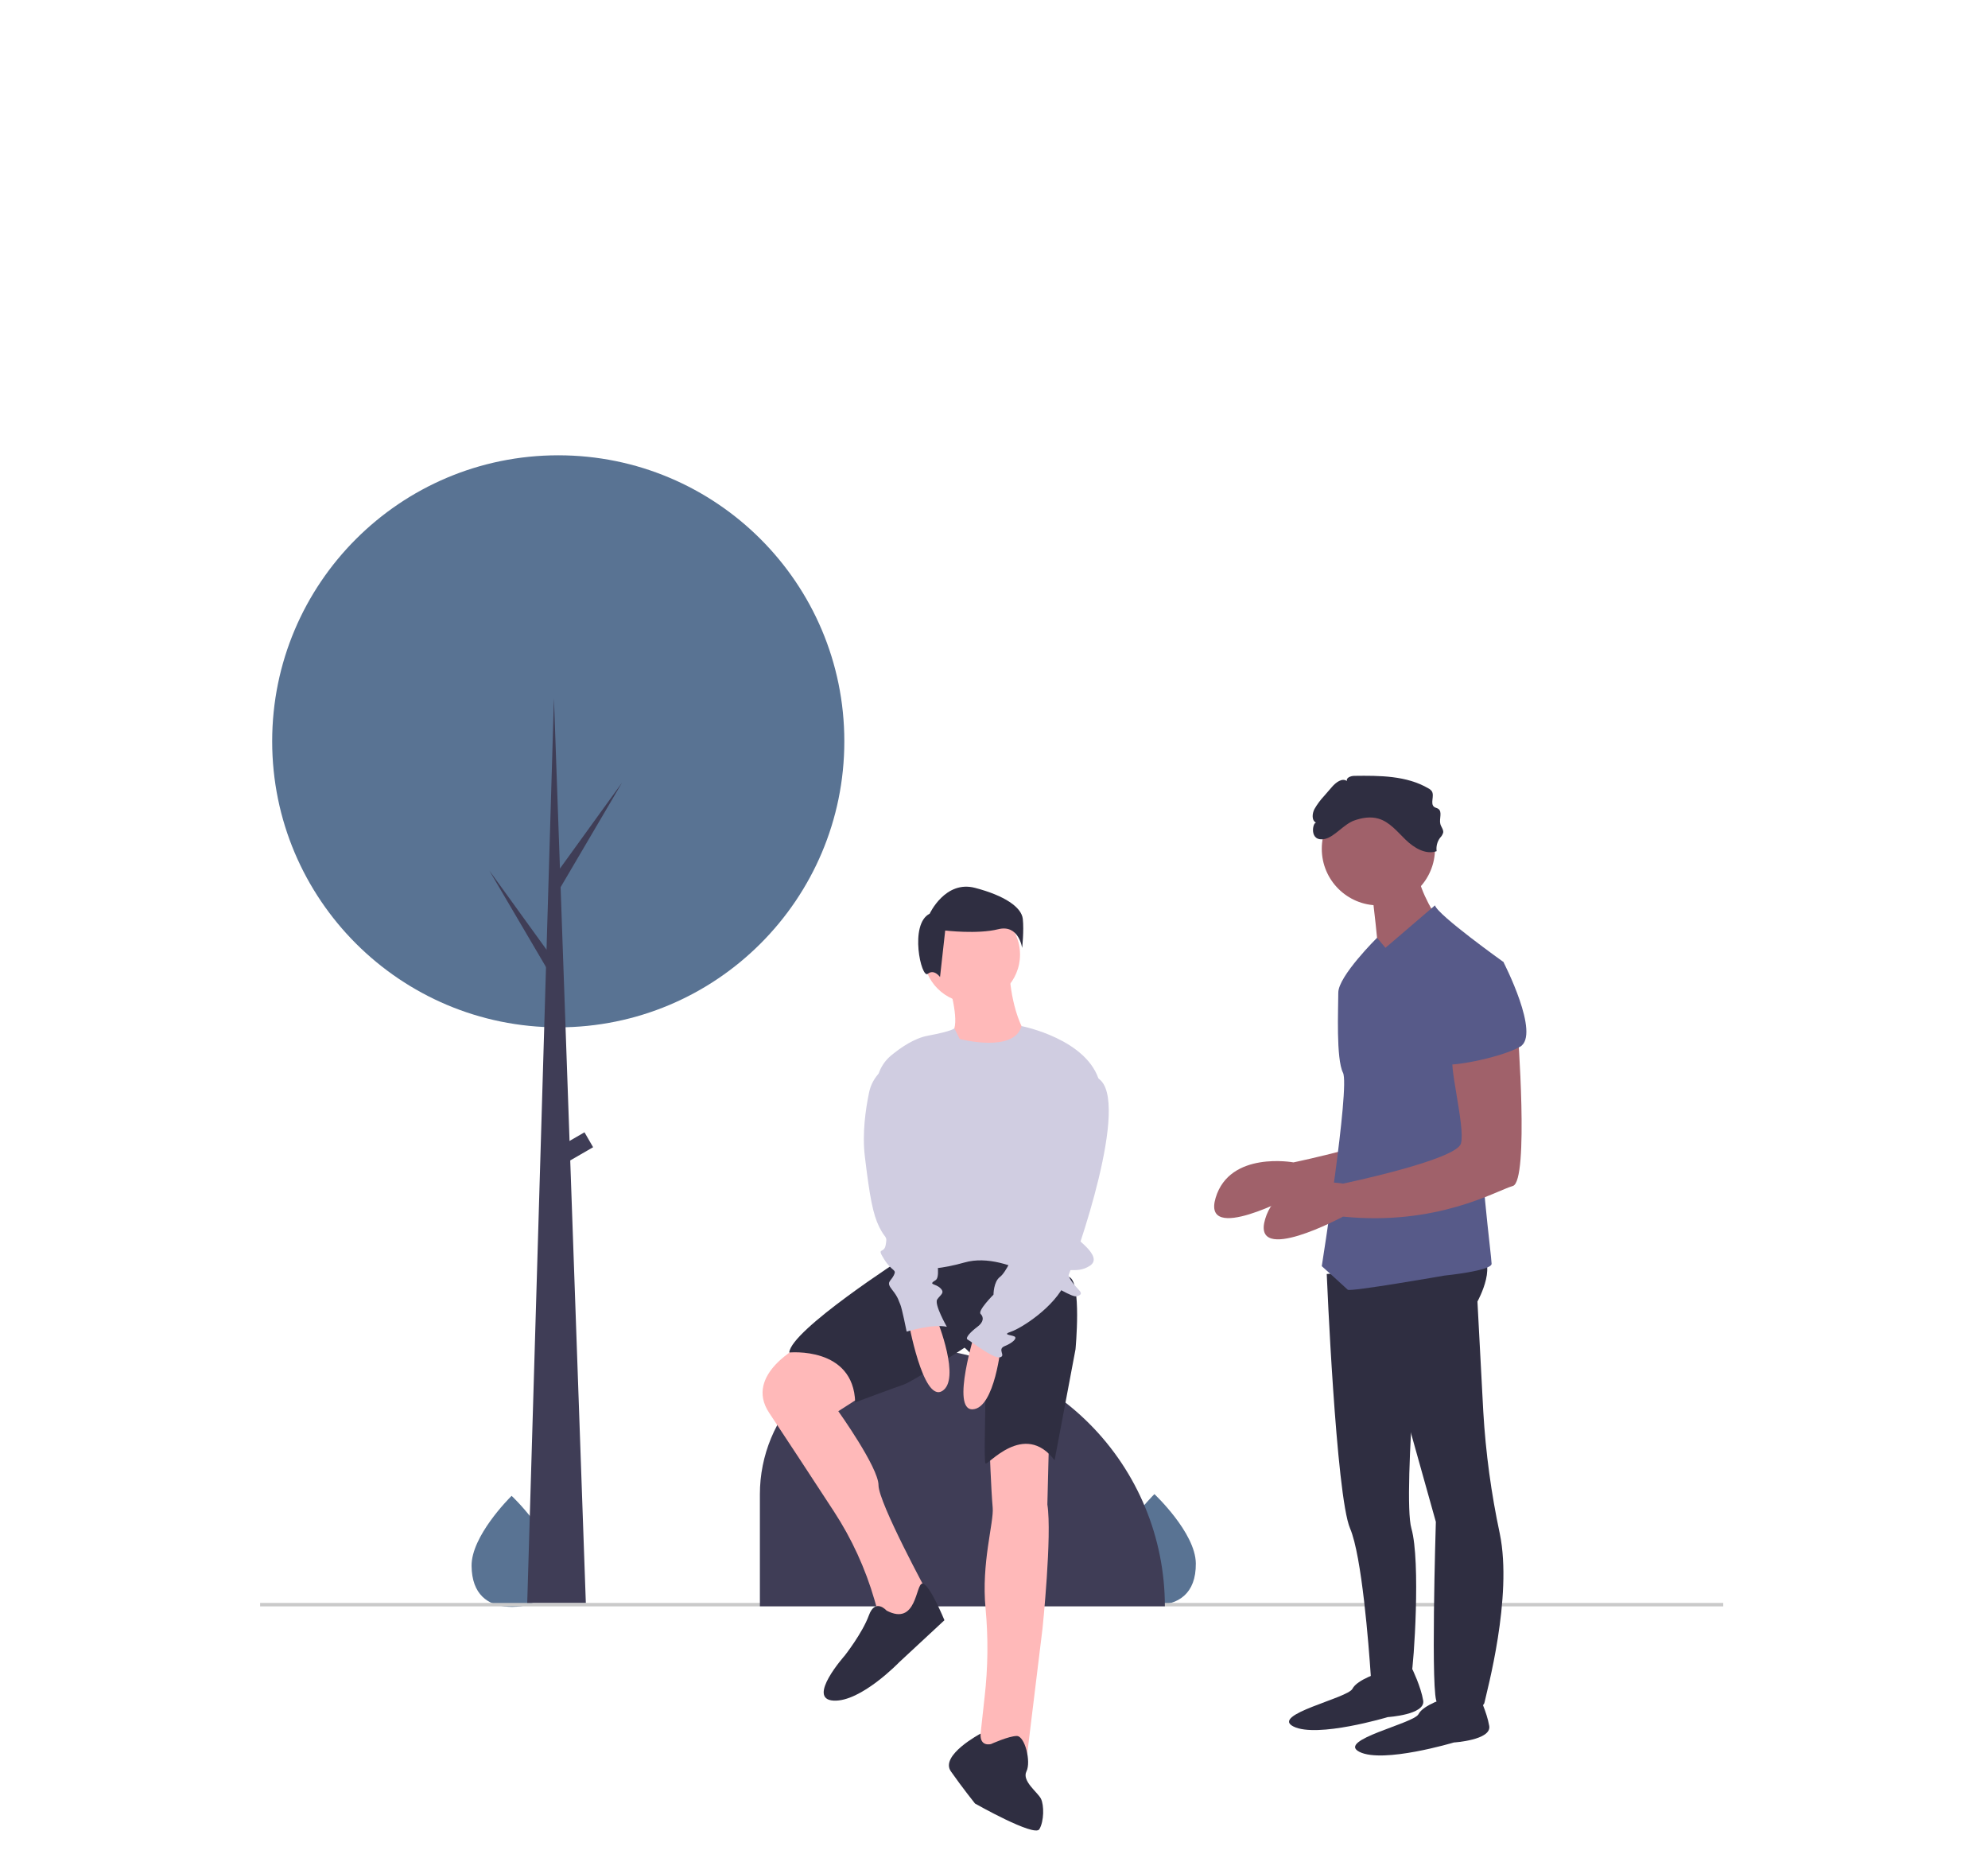 <svg width="428" height="400" viewBox="0 0 428 400" fill="none" xmlns="http://www.w3.org/2000/svg">
<path d="M119.058 336.878C119.123 343.477 115.22 345.82 110.379 345.867C110.267 345.868 110.155 345.868 110.043 345.866C109.819 345.864 109.597 345.856 109.377 345.842C105.005 345.576 101.586 343.187 101.526 337.049C101.464 330.698 109.507 322.603 110.11 322.005L110.111 322.004C110.134 321.982 110.146 321.97 110.146 321.97C110.146 321.97 118.994 330.28 119.058 336.878Z" fill="#597393"/>
<path d="M257.451 336.507C257.515 343.107 253.613 345.449 248.771 345.496C248.659 345.497 248.547 345.497 248.436 345.496C248.211 345.493 247.989 345.485 247.769 345.471C243.397 345.205 239.978 342.816 239.919 336.678C239.857 330.327 247.899 322.233 248.503 321.634L248.504 321.633C248.527 321.611 248.538 321.599 248.538 321.599C248.538 321.599 257.386 329.909 257.451 336.507Z" fill="#597393"/>
<path d="M371 345.021H56V345.763H371V345.021Z" fill="#CACACA"/>
<path d="M120.187 221.128C154.203 221.128 181.777 193.565 181.777 159.564C181.777 125.563 154.203 98 120.187 98C86.172 98 58.597 125.563 58.597 159.564C58.597 193.565 86.172 221.128 120.187 221.128Z" fill="#597393"/>
<path d="M195.134 290.109H195.134C209.895 290.109 224.05 295.97 234.487 306.402C244.924 316.835 250.788 330.985 250.788 345.739V345.739H163.597V321.632C163.597 313.272 166.92 305.254 172.834 299.342C178.749 293.43 186.77 290.109 195.134 290.109Z" fill="#3F3D56"/>
<path d="M316.051 216.699C316.051 216.699 318.59 249.69 315.036 250.705C311.481 251.721 298.787 259.334 278.476 257.304C278.476 257.304 258.673 267.962 261.72 257.811C264.766 247.66 278.476 250.198 278.476 250.198C278.476 250.198 302.849 245.122 303.865 241.569C304.88 238.017 300.818 223.297 302.341 222.79C303.865 222.282 316.051 216.699 316.051 216.699Z" fill="#A0616A"/>
<path d="M285.636 274.22C285.636 274.22 287.616 321.882 290.662 328.988C293.2 334.907 294.681 354.207 295.105 360.49C295.19 361.75 295.232 362.486 295.232 362.486C295.232 362.486 303.357 362.486 303.864 360.456C304.372 358.426 305.896 336.093 303.864 328.988C301.833 321.882 306.455 272.697 306.455 272.697L285.636 274.22Z" fill="#2F2E41"/>
<path d="M297.264 359.949C297.264 359.949 292.186 361.471 291.17 363.501C290.155 365.532 273.398 369.085 278.476 371.622C283.554 374.16 298.787 369.592 298.787 369.592C298.787 369.592 306.911 369.085 306.403 366.039C305.896 362.994 304.046 359.242 304.046 359.242L297.264 359.949Z" fill="#2F2E41"/>
<path d="M311.481 365.413C311.481 365.413 306.404 366.936 305.388 368.966C304.372 370.996 287.616 374.549 292.694 377.087C297.771 379.625 313.005 375.057 313.005 375.057C313.005 375.057 321.129 374.549 320.621 371.504C320.113 368.458 318.264 364.706 318.264 364.706L311.481 365.413Z" fill="#2F2E41"/>
<path d="M290.155 273.038L297.264 285.219L309.128 327.572C309.128 327.572 307.927 366.428 309.45 366.428C310.973 366.428 319.098 368.966 319.606 366.428C320.035 364.285 325.722 343.749 322.887 330.081C321.043 321.443 319.857 312.677 319.339 303.859L318.082 280.144C318.082 280.144 323.16 271.008 317.575 269.485C311.989 267.962 290.155 273.038 290.155 273.038Z" fill="#2F2E41"/>
<path d="M296.756 194.874C303.486 194.874 308.942 189.421 308.942 182.693C308.942 175.965 303.486 170.512 296.756 170.512C290.025 170.512 284.569 175.965 284.569 182.693C284.569 189.421 290.025 194.874 296.756 194.874Z" fill="#A0616A"/>
<path d="M295.232 190.814C295.232 190.814 297.264 207.056 296.756 208.071C296.248 209.086 308.942 196.905 308.942 196.905C308.942 196.905 304.372 189.799 305.388 186.246L295.232 190.814Z" fill="#A0616A"/>
<path d="M323.668 207.056C323.668 207.056 309.45 196.904 308.942 194.874L298.279 204.01L296.467 201.854C296.467 201.854 288.124 210.101 288.124 213.654C288.124 217.207 287.616 227.865 289.139 230.911C290.662 233.956 284.569 272.53 284.569 272.53C284.569 272.53 289.647 277.098 290.155 277.606C290.662 278.113 310.973 274.561 310.973 274.561C310.973 274.561 321.129 273.545 321.129 272.023C321.129 270.5 318.082 247.66 319.098 241.569C320.113 235.479 323.668 207.056 323.668 207.056Z" fill="#575A89"/>
<path d="M326.714 221.267C326.714 221.267 329.253 254.258 325.699 255.273C322.144 256.289 309.45 263.902 289.139 261.872C289.139 261.872 269.336 272.53 272.383 262.379C275.429 252.228 289.139 254.766 289.139 254.766C289.139 254.766 313.512 249.69 314.528 246.137C315.543 242.585 311.481 227.865 313.004 227.358C314.528 226.85 326.714 221.267 326.714 221.267Z" fill="#A0616A"/>
<path d="M291.55 176.608C293.216 176.015 295.054 175.711 296.752 176.202C299.156 176.897 300.821 179.004 302.617 180.746C304.412 182.488 306.931 184.032 309.295 183.213C309.152 182.188 309.421 181.149 310.043 180.322C310.352 180.014 310.58 179.635 310.707 179.217C310.808 178.565 310.259 178.002 310.095 177.363C309.806 176.242 310.597 174.709 309.625 174.081C309.368 173.915 309.043 173.877 308.793 173.702C307.81 173.015 308.901 171.308 308.252 170.301C308.057 170.04 307.804 169.83 307.513 169.685C302.802 166.937 297.039 166.929 291.585 166.998C290.825 167.008 289.768 167.385 289.982 168.113C288.951 167.374 287.601 168.412 286.77 169.371L285.07 171.333C284.271 172.186 283.573 173.129 282.991 174.143C282.472 175.136 282.357 176.663 283.391 177.096C282.622 176.774 281.69 181.326 285.233 180.577C287.292 180.142 289.311 177.404 291.55 176.608Z" fill="#2F2E41"/>
<path d="M315.543 208.071L323.668 207.056C323.668 207.056 331.792 222.79 327.222 225.328C322.652 227.865 310.973 229.896 310.973 228.881C310.973 227.865 315.543 208.071 315.543 208.071Z" fill="#575A89"/>
<path d="M204.196 211.523C204.196 211.523 206.62 219.483 205.235 221.906C203.85 224.328 207.659 229.519 213.891 227.097C220.123 224.674 220.469 221.906 220.469 221.906C220.469 221.906 218.045 218.099 217.353 210.139L204.196 211.523Z" fill="#FFB9B9"/>
<path d="M172.517 289.564C172.517 289.564 160.052 295.793 165.592 304.099C168.812 308.927 174.956 318.315 179.538 325.331C183.372 331.202 186.312 337.611 188.263 344.346L189.135 347.359L192.598 351.512L199.869 343.206C199.869 343.206 189.135 323.48 189.135 319.673C189.135 315.866 180.48 303.753 180.48 303.753L189.135 298.216C189.135 298.216 179.441 287.141 172.517 289.564Z" fill="#FFB9B9"/>
<path d="M213.025 311.021C213.025 311.021 213.371 320.711 213.718 324.518C214.003 327.659 211.225 336.452 212.189 346.236C212.776 352.565 212.706 358.938 211.979 365.253L210.602 377.814L220.988 378.852L224.451 350.474C224.451 350.474 226.528 330.401 225.489 323.826L225.836 309.983C225.836 309.983 218.219 307.214 213.025 311.021Z" fill="#FFB9B9"/>
<path d="M194.502 270.703C194.502 270.703 170.266 286.276 169.92 291.121C169.92 291.121 183.769 289.737 184.115 301.85C184.115 301.85 192.425 298.735 194.502 298.043C196.579 297.351 207.659 290.083 207.659 290.083C207.659 290.083 212.16 293.544 212.16 299.081C212.16 304.618 211.813 314.309 212.16 315.001C212.506 315.693 220.469 305.657 227.047 314.309L231.548 290.429C231.548 290.429 232.933 275.894 230.163 274.856L210.775 267.588L194.502 270.703Z" fill="#2F2E41"/>
<path d="M209.217 215.849C214.953 215.849 219.603 211.201 219.603 205.467C219.603 199.733 214.953 195.085 209.217 195.085C203.48 195.085 198.83 199.733 198.83 205.467C198.83 211.201 203.48 215.849 209.217 215.849Z" fill="#FFB9B9"/>
<path d="M206.62 223.636C206.62 223.636 218.336 226.729 219.922 220.857C219.922 220.857 234.318 223.636 236.742 232.98C239.165 242.324 230.856 264.819 230.856 265.512C230.856 266.204 237.78 270.357 234.664 272.433C231.548 274.51 228.778 272.087 230.163 274.856C231.548 277.624 233.972 278.316 231.894 279.009C229.817 279.701 217.353 268.972 207.659 271.741C197.964 274.51 193.117 272.433 193.117 272.433L188.77 234.88C188.6 233.441 188.794 231.983 189.333 230.638C189.872 229.293 190.739 228.104 191.856 227.181C194.025 225.396 196.904 223.467 199.695 222.944C205.235 221.906 205.465 221.337 205.465 221.337L206.62 223.636Z" fill="#D0CDE1"/>
<path d="M195.541 284.2C195.541 284.2 198.657 301.85 202.812 299.427C206.966 297.005 201.773 284.2 201.773 284.2H195.541Z" fill="#FFB9B9"/>
<path d="M210.004 286.484C210.004 286.484 204.605 303.575 209.41 303.346C214.214 303.118 215.53 289.363 215.53 289.363L210.004 286.484Z" fill="#FFB9B9"/>
<path d="M190.867 346.667C190.867 346.667 188.443 343.898 187.058 347.705C185.673 351.512 181.865 356.357 181.865 356.357C181.865 356.357 173.555 365.701 179.441 366.047C185.327 366.393 193.637 357.741 193.637 357.741L203.331 348.743C203.331 348.743 200.118 340.922 198.608 340.853C197.099 340.784 197.445 350.128 190.867 346.667Z" fill="#2F2E41"/>
<path d="M213.371 375.391C213.371 375.391 210.931 376.103 211.113 373.152C211.113 373.152 202.292 377.814 204.716 381.275C207.139 384.736 209.909 388.196 209.909 388.196C209.909 388.196 222.719 395.464 223.758 393.734C224.797 392.003 224.797 388.542 224.104 387.158C223.412 385.774 219.95 383.351 220.988 381.275C222.027 379.198 220.642 373.661 218.911 373.661C217.18 373.661 213.371 375.391 213.371 375.391Z" fill="#2F2E41"/>
<path d="M200.152 196.669C200.152 196.669 203.494 189.433 209.898 191.103C216.302 192.773 219.922 195.278 220.2 197.783C220.479 200.288 220.061 204.045 220.061 204.045C220.061 204.045 219.365 198.896 214.91 200.009C210.455 201.123 203.494 200.288 203.494 200.288L202.38 210.307C202.38 210.307 201.127 208.498 199.735 209.612C198.342 210.725 195.697 198.896 200.152 196.669Z" fill="#2F2E41"/>
<path d="M230.856 232.634C230.856 232.634 222.546 255.129 223.239 257.898C223.931 260.666 223.239 261.013 222.2 261.705C221.162 262.397 218.392 269.664 218.392 269.664C218.392 269.664 216.661 273.817 215.276 274.856C213.891 275.894 213.891 278.663 213.891 278.663C213.891 278.663 210.429 282.123 211.121 282.815C211.813 283.508 211.813 284.546 210.429 285.584C209.044 286.622 207.659 288.007 208.351 288.353C209.044 288.699 213.891 292.506 215.276 292.16C216.661 291.814 214.583 290.429 216.314 289.737C218.046 289.045 219.084 288.007 218.392 287.661C217.699 287.314 215.622 287.314 217.699 286.622C219.777 285.93 227.047 281.431 229.471 275.894C231.895 270.357 243.507 236.855 236.489 232.149C236.489 232.149 233.626 228.481 230.856 232.634Z" fill="#D0CDE1"/>
<path d="M192.425 228.827L192.284 228.886C190.976 229.431 189.821 230.286 188.918 231.378C188.016 232.47 187.393 233.766 187.104 235.152C186.348 238.769 185.604 244.001 186.192 248.9C187.231 257.552 187.924 261.359 189.308 264.127C190.693 266.896 191.04 265.858 190.693 267.934C190.347 270.011 188.616 268.28 190.347 271.049C192.078 273.817 193.117 273.125 192.425 274.51C191.732 275.894 190.693 275.894 192.078 277.624C193.463 279.355 193.463 280.047 193.809 280.739C194.156 281.431 195.194 286.622 195.194 286.622C195.194 286.622 200.734 284.892 203.85 285.584C203.85 285.584 201.08 280.739 201.773 279.701C202.465 278.662 203.504 278.316 202.465 277.278C201.426 276.24 199.695 276.586 201.426 275.548C203.158 274.51 200.042 263.781 200.042 263.781L192.425 228.827Z" fill="#D0CDE1"/>
<path d="M126.124 344.997H113.509L119.26 150.292L126.124 344.997Z" fill="#3F3D56"/>
<path d="M120.373 187.193L133.915 168.465L120.187 191.829L118.703 189.233L120.373 187.193Z" fill="#3F3D56"/>
<path d="M118.889 206.108L105.346 187.379L119.074 210.743L120.558 208.147L118.889 206.108Z" fill="#3F3D56"/>
<path d="M125.837 243.721L119.732 247.244L121.587 250.456L127.692 246.932L125.837 243.721Z" fill="#3F3D56"/>
</svg>
